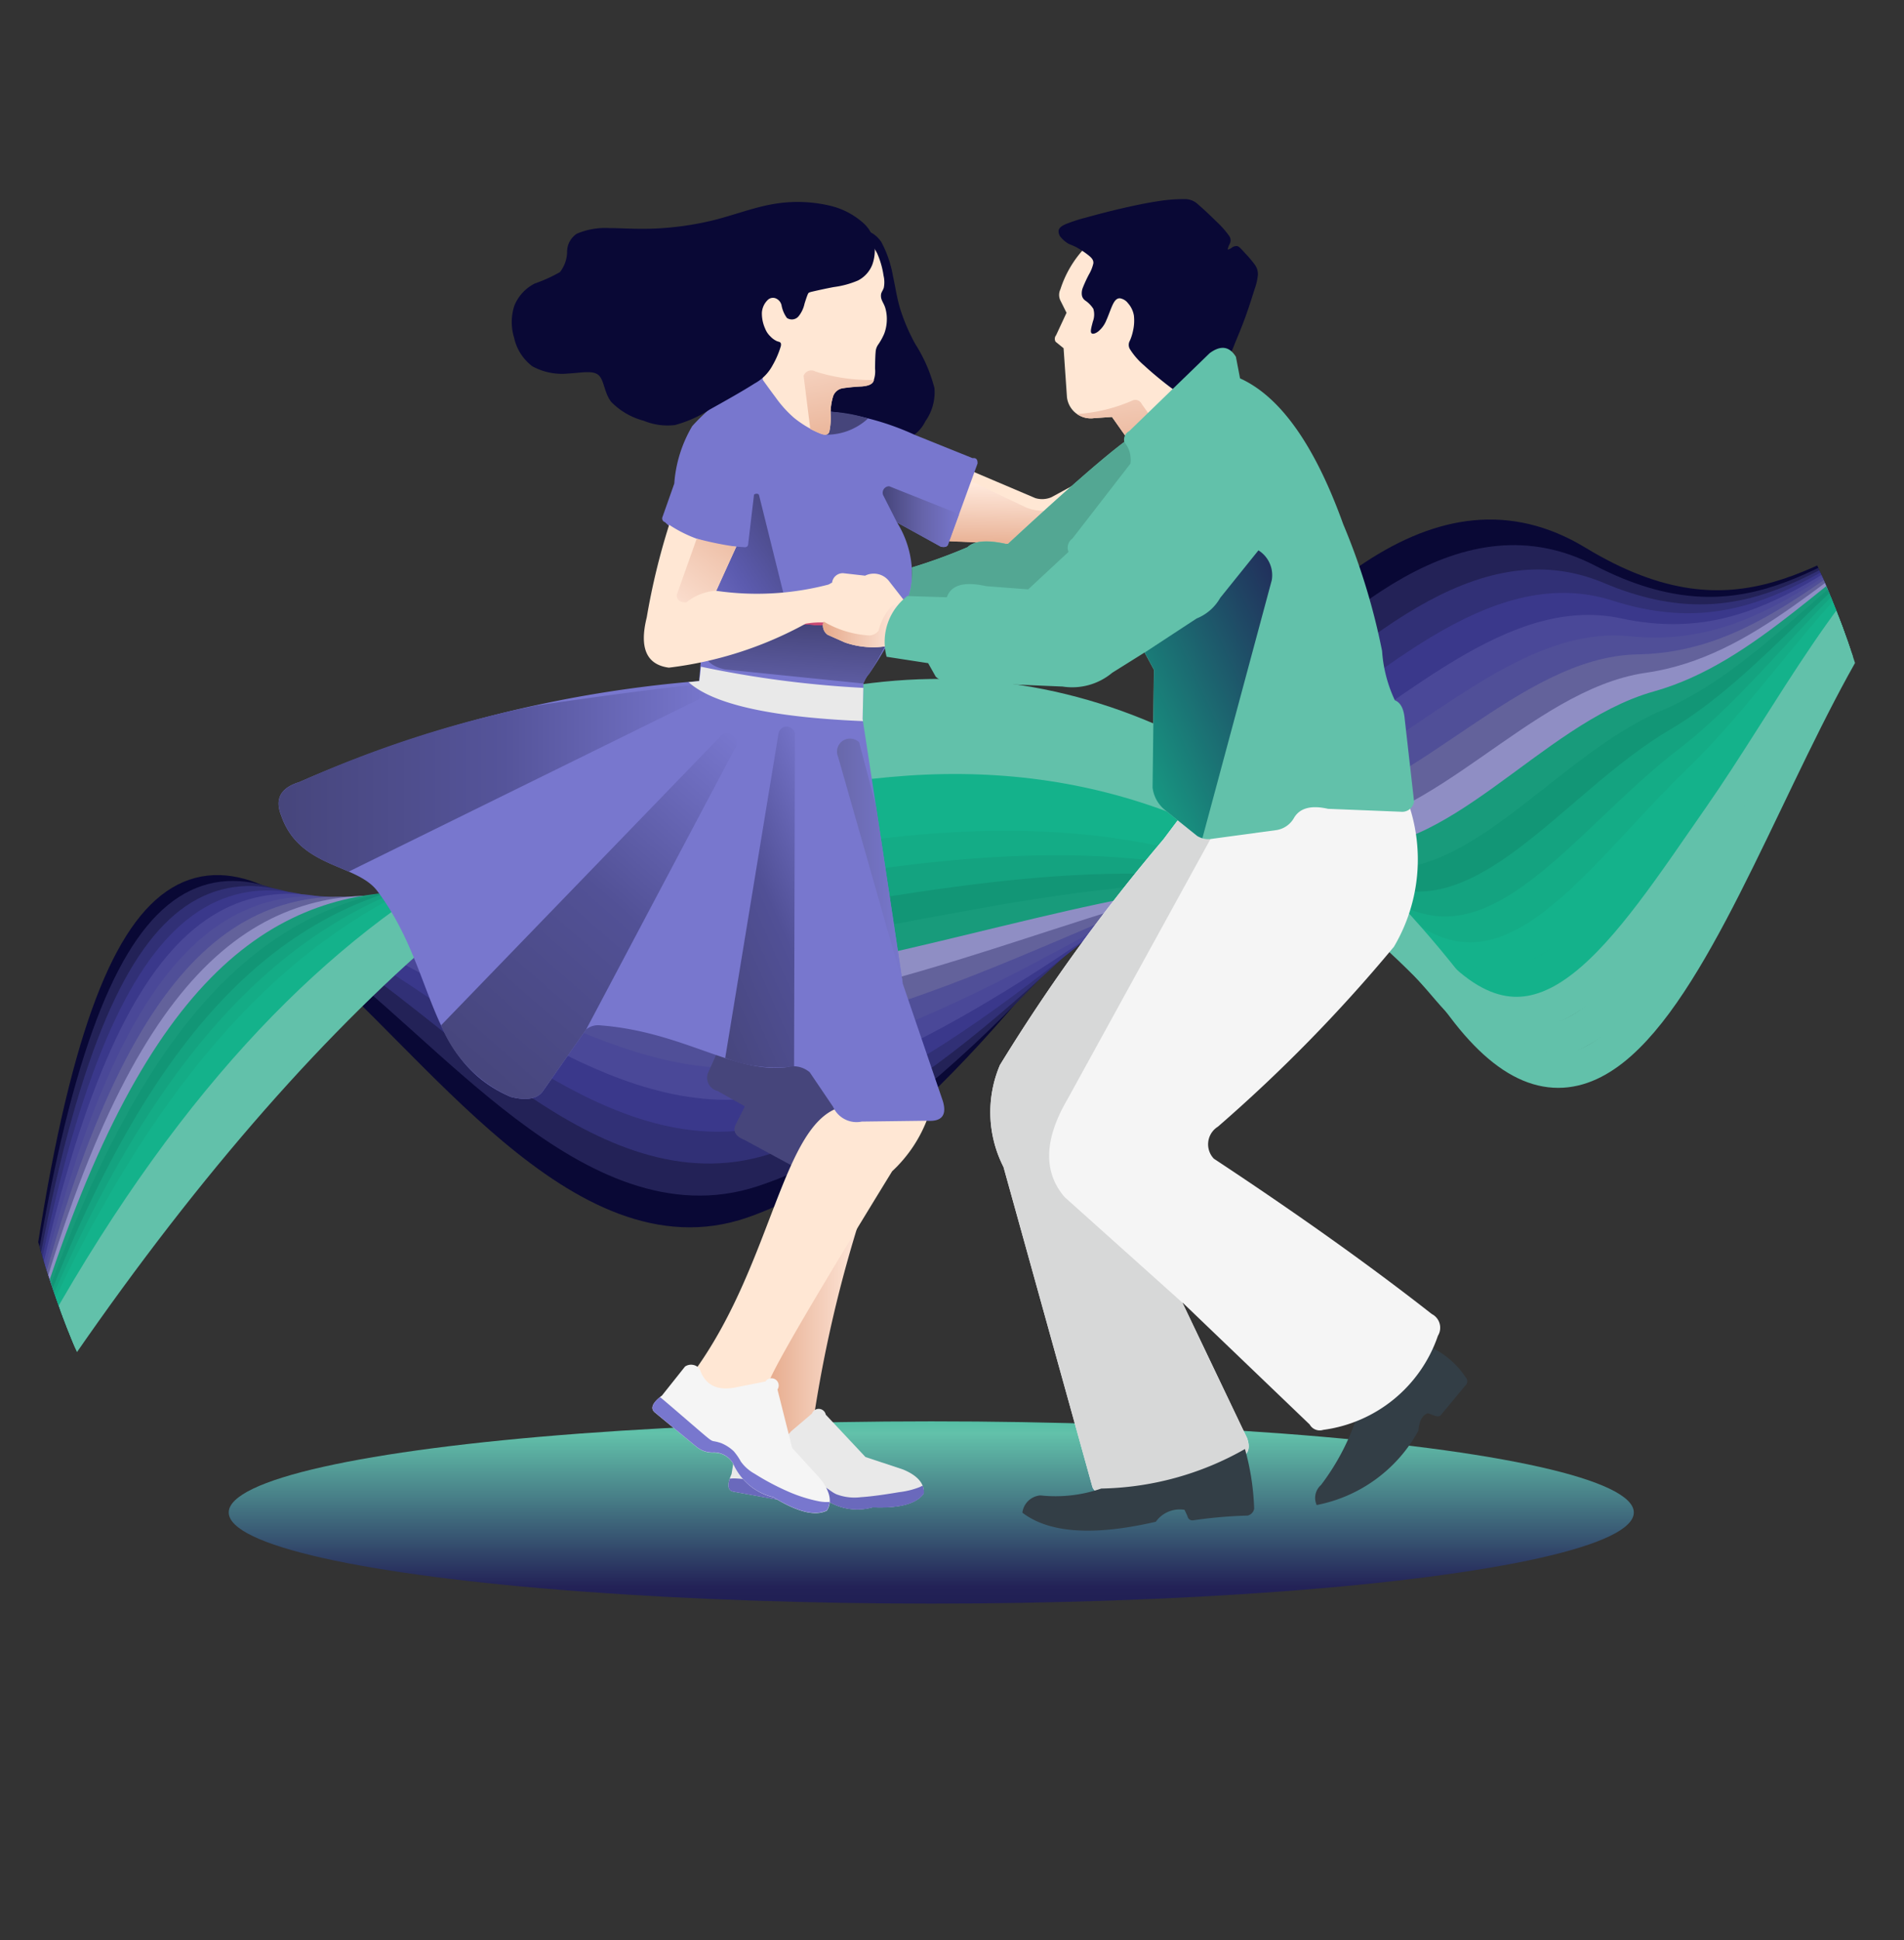 <svg xmlns="http://www.w3.org/2000/svg" xmlns:xlink="http://www.w3.org/1999/xlink" width="53" height="54" viewBox="0 0 53 54">
  <rect x="0" y="0" width="53" height="54" fill="#333333" stroke="none"/>
  <defs>
    <clipPath id="clip-path">
      <ellipse id="Ellipse_360" data-name="Ellipse 360" cx="26.5" cy="27" rx="26.5" ry="27" transform="translate(0.049 -0.312)" fill="#fff"/>
    </clipPath>
    <clipPath id="clip-path-2">
      <path id="_2" data-name="#2" d="M158.012,12.138a30.515,30.515,0,1,1-30.329,30.514A30.422,30.422,0,0,1,158.012,12.138Z" transform="translate(-127.682 -12.138)" fill="#aaa"/>
    </clipPath>
    <linearGradient id="linear-gradient" x1="0.5" y1="1.789" x2="0.5" y2="-0.346" gradientUnits="objectBoundingBox">
      <stop offset="0" stop-color="#7c39e8"/>
      <stop offset="0.002" stop-color="#090835"/>
      <stop offset="0.413" stop-color="#232257"/>
      <stop offset="0.807" stop-color="#62c1aa"/>
      <stop offset="1" stop-color="#14b28b"/>
    </linearGradient>
    <linearGradient id="linear-gradient-2" x1="0.487" y1="1.121" x2="0.52" y2="0.081" gradientUnits="objectBoundingBox">
      <stop offset="0" stop-color="#e6aa8b"/>
      <stop offset="0.458" stop-color="#f1c7b1"/>
      <stop offset="1" stop-color="#ffe8db"/>
    </linearGradient>
    <linearGradient id="linear-gradient-3" x1="0" y1="0.5" x2="1" y2="0.5" xlink:href="#linear-gradient-2"/>
    <linearGradient id="linear-gradient-4" x1="0.125" y1="0.976" x2="0.869" y2="-0.088" gradientUnits="objectBoundingBox">
      <stop offset="0" stop-color="#c94a73"/>
      <stop offset="0.002" stop-color="#46457b"/>
      <stop offset="0.527" stop-color="#525196"/>
      <stop offset="1" stop-color="#7877ce"/>
    </linearGradient>
    <linearGradient id="linear-gradient-5" y1="0.5" x2="1" y2="0.5" gradientUnits="objectBoundingBox">
      <stop offset="0" stop-color="#c94a73"/>
      <stop offset="0.002" stop-color="#46457b"/>
      <stop offset="0.527" stop-color="#55549a"/>
      <stop offset="1" stop-color="#7877ce"/>
    </linearGradient>
    <linearGradient id="linear-gradient-6" x1="0.375" y1="1.237" x2="0.991" y2="-0.076" gradientUnits="objectBoundingBox">
      <stop offset="0" stop-color="#c94a73"/>
      <stop offset="0.002" stop-color="#46457b"/>
      <stop offset="0.527" stop-color="#515096"/>
      <stop offset="1" stop-color="#7877ce"/>
    </linearGradient>
    <linearGradient id="linear-gradient-7" y1="0.5" x2="1" y2="0.5" gradientUnits="objectBoundingBox">
      <stop offset="0" stop-color="#f75b87"/>
      <stop offset="0.002" stop-color="#6868aa"/>
      <stop offset="1" stop-color="#7877ce"/>
    </linearGradient>
    <linearGradient id="linear-gradient-8" y1="0.5" x2="1" y2="0.5" gradientUnits="objectBoundingBox">
      <stop offset="0" stop-color="#c94a73"/>
      <stop offset="0.002" stop-color="#46457b"/>
      <stop offset="0.527" stop-color="#6664aa"/>
      <stop offset="1" stop-color="#7877ce"/>
    </linearGradient>
    <linearGradient id="linear-gradient-9" x1="0.531" y1="0.349" x2="0.343" y2="1.279" gradientUnits="objectBoundingBox">
      <stop offset="0" stop-color="#c94a73"/>
      <stop offset="0.002" stop-color="#46457b"/>
      <stop offset="0.527" stop-color="#6160a8"/>
      <stop offset="1" stop-color="#7877ce"/>
    </linearGradient>
    <linearGradient id="linear-gradient-10" x1="1.098" y1="0.168" x2="-0.194" y2="1.495" gradientUnits="objectBoundingBox">
      <stop offset="0" stop-color="#c94a73"/>
      <stop offset="0.002" stop-color="#46457b"/>
      <stop offset="0.527" stop-color="#5c5baf"/>
      <stop offset="1" stop-color="#7877ce"/>
    </linearGradient>
    <linearGradient id="linear-gradient-12" x1="1.319" y1="-0.737" x2="-0.216" y2="1.407" xlink:href="#linear-gradient-2"/>
    <linearGradient id="linear-gradient-13" x1="0.857" y1="1.951" x2="-0.033" y2="-1.745" xlink:href="#linear-gradient-2"/>
    <linearGradient id="linear-gradient-14" x1="0.742" y1="1.367" x2="0.205" y2="-0.95" xlink:href="#linear-gradient-2"/>
    <linearGradient id="linear-gradient-16" x1="-0.167" y1="1.088" x2="1.021" y2="-0.151" gradientUnits="objectBoundingBox">
      <stop offset="0" stop-color="#ad94fd"/>
      <stop offset="0.002" stop-color="#14b28b"/>
      <stop offset="1" stop-color="#232257"/>
    </linearGradient>
  </defs>
  <g id="Mask_Group_4" data-name="Mask Group 4" transform="translate(-0.049 0.312)" clip-path="url(#clip-path)">
    <g id="Group_3566" data-name="Group 3566" transform="translate(1.071 5.224)">
      <path id="Path_1" data-name="Path 1" d="M601.241,331.489c-3.135,1.384-5.572,3.879-10.142,1.107-7.652-4.643-14.384,14.727-23.243,17.787s-16.216-24.131-19.621,4.992" transform="translate(-548.235 -322.48)" fill="none" stroke="#090835" stroke-miterlimit="10" stroke-width="0.954"/>
      <path id="Path_2" data-name="Path 2" d="M601.233,331.753c-3.065,1.385-5.412,3.892-9.849,1.6-3.286-1.7-6.451,1.1-9.75,4.441-4.147,4.2-8.512,10.334-13.488,11.963-8.792,2.878-16.208-22.2-19.912,5.869" transform="translate(-548.235 -322.727)" fill="none" stroke="#232257" stroke-miterlimit="10" stroke-width="0.954"/>
      <path id="Path_3" data-name="Path 3" d="M601.225,332.018c-3,1.387-5.264,3.9-9.555,2.086-3.2-1.35-6.31,1.613-9.614,4.428-4.155,3.54-8.6,9.04-13.618,10.591-8.725,2.7-16.2-20.26-20.2,6.747" transform="translate(-548.235 -322.976)" fill="none" stroke="#313076" stroke-miterlimit="10" stroke-width="0.954"/>
      <path id="Path_4" data-name="Path 4" d="M601.217,332.282c-2.925,1.389-5.131,3.9-9.261,2.576-3.121-1-6.174,2.126-9.479,4.416-4.169,2.888-8.692,7.747-13.748,9.219-8.656,2.521-16.191-18.324-20.494,7.624" transform="translate(-548.235 -323.223)" fill="none" stroke="#3a388b" stroke-miterlimit="10" stroke-width="0.954"/>
      <path id="Path_5" data-name="Path 5" d="M601.209,332.547c-2.855,1.391-5.018,3.915-8.968,3.066-3.063-.659-6.044,2.641-9.343,4.4-4.191,2.239-8.782,6.455-13.878,7.848-8.586,2.346-16.182-16.388-20.785,8.5" transform="translate(-548.235 -323.471)" fill="none" stroke="#4a4898" stroke-miterlimit="10" stroke-width="0.954"/>
      <path id="Path_6" data-name="Path 6" d="M601.2,332.812c-2.785,1.393-4.926,3.939-8.674,3.556-3.024-.309-5.922,3.156-9.208,4.392-4.224,1.59-8.87,5.164-14.008,6.476-8.515,2.174-16.174-14.452-21.076,9.379" transform="translate(-548.235 -323.72)" fill="none" stroke="#504f98" stroke-miterlimit="10" stroke-width="0.954"/>
      <path id="Path_7" data-name="Path 7" d="M601.193,333.076c-2.715,1.394-4.854,3.985-8.381,4.045-3,.052-5.81,3.665-9.072,4.38-4.27.936-8.959,3.875-14.138,5.1-8.444,2-16.165-12.516-21.367,10.257" transform="translate(-548.235 -323.967)" fill="none" stroke="#63629b" stroke-miterlimit="10" stroke-width="0.954"/>
      <path id="Path_8" data-name="Path 8" d="M601.185,333.341c-2.646,1.4-4.8,4.061-8.087,4.535-3,.432-5.705,4.166-8.937,4.368-4.324.27-9.047,2.587-14.268,3.732-8.371,1.836-16.157-10.581-21.658,11.134" transform="translate(-548.235 -324.215)" fill="none" stroke="#8f8ec4" stroke-miterlimit="10" stroke-width="0.954"/>
      <path id="Path_9" data-name="Path 9" d="M601.177,333.605c-2.576,1.4-4.741,4.17-7.794,5.025-3,.839-5.6,4.655-8.8,4.356-4.382-.41-9.134,1.3-14.4,2.361-8.3,1.671-16.148-8.645-21.949,12.012" transform="translate(-548.235 -324.463)" fill="none" stroke="#189b7b" stroke-miterlimit="10" stroke-width="0.954"/>
      <path id="Path_10" data-name="Path 10" d="M601.169,333.87c-2.506,1.4-4.678,4.31-7.5,5.514-2.986,1.274-5.5,5.133-8.666,4.344-4.437-1.106-9.221.016-14.528.989-8.224,1.508-16.14-6.709-22.24,12.889" transform="translate(-548.235 -324.711)" fill="none" stroke="#129676" stroke-miterlimit="10" stroke-width="0.954"/>
      <path id="Path_11" data-name="Path 11" d="M601.161,334.135c-2.436,1.4-4.6,4.472-7.207,6-2.958,1.738-5.388,5.6-8.53,4.332-4.483-1.813-9.308-1.268-14.658-.383-8.15,1.348-16.131-4.773-22.531,13.767" transform="translate(-548.235 -324.96)" fill="none" stroke="#14a380" stroke-miterlimit="10" stroke-width="0.954"/>
      <path id="Path_12" data-name="Path 12" d="M601.153,334.4c-2.366,1.4-4.5,4.645-6.913,6.494-2.9,2.22-5.269,6.069-8.395,4.32-4.518-2.528-9.4-2.549-14.788-1.755-8.076,1.19-16.123-2.837-22.822,14.644" transform="translate(-548.235 -325.207)" fill="none" stroke="#14ac86" stroke-miterlimit="10" stroke-width="0.954"/>
      <path id="Path_13" data-name="Path 13" d="M601.145,334.664c-2.3,1.405-4.373,4.819-6.62,6.983-2.817,2.714-5.142,6.534-8.259,4.308-4.542-3.244-9.482-3.829-14.918-3.126-8,1.035-16.114-.9-23.113,15.522" transform="translate(-548.235 -325.455)" fill="none" stroke="#14b28b" stroke-miterlimit="10" stroke-width="0.954"/>
      <path id="Path_14" data-name="Path 14" d="M601.137,334.928c-2.226,1.407-4.229,4.987-6.326,7.473-2.705,3.207-5.01,7-8.124,4.3a18.58,18.58,0,0,0-15.048-4.5c-7.927.881-16.106,1.034-23.4,16.4" transform="translate(-548.235 -325.703)" fill="none" stroke="#14b28b" stroke-miterlimit="10" stroke-width="0.954"/>
      <path id="Path_15" data-name="Path 15" d="M601.129,335.193c-2.156,1.409-4.069,5.144-6.033,7.963-2.574,3.694-4.873,7.47-7.988,4.283-4.566-4.671-9.655-6.384-15.178-5.87-7.853.731-16.1,2.97-23.695,17.277" transform="translate(-548.235 -325.951)" fill="none" stroke="#62c1aa" stroke-miterlimit="10" stroke-width="0.954"/>
      <path id="Path_16" data-name="Path 16" d="M601.121,335.458c-2.086,1.41-3.9,5.29-5.739,8.452-2.429,4.171-4.733,7.942-7.853,4.271-4.571-5.379-9.742-7.658-15.308-7.242-7.779.582-16.089,4.906-23.986,18.154" transform="translate(-548.235 -326.199)" fill="none" stroke="#62c1aa" stroke-miterlimit="10" stroke-width="0.954"/>
      <path id="Path_17" data-name="Path 17" d="M601.113,335.722c-4.673,3.273-7.665,20.514-13.163,13.2-10.857-14.44-25.552-10.645-39.715,10.418" transform="translate(-548.235 -326.447)" fill="none" stroke="#62c1aa" stroke-miterlimit="10" stroke-width="0.954"/>
      <g id="Graphic_and_Element" data-name="Graphic and Element" transform="translate(5.345 0)">
        <g id="Group_2" data-name="Group 2" transform="translate(0 0)">
          <ellipse id="Ellipse_1" data-name="Ellipse 1" cx="19.556" cy="2.536" rx="19.556" ry="2.536" transform="translate(0 34.025)" fill="url(#linear-gradient)"/>
          <path id="Path_18" data-name="Path 18" d="M952.629,308.671l-.719,1.944,1.892.086,1.853-1.739-.8.436a.652.652,0,0,1-.455.026Z" transform="translate(-931.95 -301.097)" fill="#ffe7d4" fill-rule="evenodd"/>
          <path id="Path_19" data-name="Path 19" d="M952.537,312.6l-.627,1.7,1.892.086,1.008-.947a1.234,1.234,0,0,1-.66-.074Z" transform="translate(-931.95 -304.775)" fill-rule="evenodd" fill="url(#linear-gradient-2)"/>
          <path id="Path_20" data-name="Path 20" d="M848.981,565.815l.813,1.115q-.62.194-1.352,1.621l-1.394-.755q-.4-.161-.231-.463l.239-.472-.761-.429a.381.381,0,0,1-.274-.48l.286-.638a6.147,6.147,0,0,0,1.552.338A1.189,1.189,0,0,1,848.981,565.815Z" transform="translate(-832.689 -541.603)" fill="#46457b" fill-rule="evenodd"/>
          <path id="Path_21" data-name="Path 21" d="M872.781,643.967l.661-.493a36.613,36.613,0,0,1,1.334-5.721,41.347,41.347,0,0,0-2.651,4.391l.513,1.681A.193.193,0,0,0,872.781,643.967Z" transform="translate(-857.166 -609.487)" fill-rule="evenodd" fill="url(#linear-gradient-3)"/>
          <path id="Path_22" data-name="Path 22" d="M845.6,590.329l1.927.017a3.848,3.848,0,0,1-1.009,1.538q-3.166,5.153-3.438,5.878a1.18,1.18,0,0,1-1.172.43,1.053,1.053,0,0,1-.846-.813c2.143-3.01,2.411-6.893,4.065-7.291A.412.412,0,0,0,845.6,590.329Z" transform="translate(-828.051 -564.82)" fill="#ffe7d4" fill-rule="evenodd"/>
          <path id="Path_23" data-name="Path 23" d="M899.789,200.452a.831.831,0,0,1,.487.343,3.13,3.13,0,0,1,.322.934c.072.332.111.615.2.915a5.3,5.3,0,0,0,.429,1,4.239,4.239,0,0,1,.528,1.217,1.391,1.391,0,0,1-.252.924,1.023,1.023,0,0,1-.376.421.754.754,0,0,1-.446.019,2.655,2.655,0,0,0-.586-.058c-.228.01-.495.072-.717.075a1.2,1.2,0,0,1-.5-.1c-.1-.046-.128-.081-.135-.219a4.486,4.486,0,0,1,.025-.583.957.957,0,0,1,.131-.477.542.542,0,0,1,.382-.161,4.048,4.048,0,0,0,.5-.065c.123-.037.164-.1.187-.252s.027-.38.066-.55a1.942,1.942,0,0,1,.17-.409,1.285,1.285,0,0,0,.112-.414.952.952,0,0,0-.043-.357,2.322,2.322,0,0,0-.1-.247.41.41,0,0,1-.046-.245,1.173,1.173,0,0,0,.095-.286,1.485,1.485,0,0,0-.1-.518,2.056,2.056,0,0,0-.237-.487,2.745,2.745,0,0,0-.3-.369c-.088-.09-.145-.138-.108-.142A1.554,1.554,0,0,1,899.789,200.452Z" transform="translate(-882.111 -199.596)" fill="#090835" fill-rule="evenodd"/>
          <path id="Path_24" data-name="Path 24" d="M670.838,266.84a.848.848,0,0,0,.2-.537,7.476,7.476,0,0,1,2.332.64l1.619.652q.144-.021.137.149l-.827,2.27q-.046.077-.194.046l-1.22-.675a2.746,2.746,0,0,1-.1,3.061,8.968,8.968,0,0,1-.676,1.148.9.9,0,0,0-.16.274l-.023.984q.621,4.025,1.117,7.365l1.117,3.271q.179.6-.456.549l-1.8.023a.715.715,0,0,1-.8-.412l-.65-.961a.708.708,0,0,0-.642-.142c-1.445.186-2.876-.981-5.173-1.162a.532.532,0,0,0-.41.114l-1.186,1.693q-.227.355-.912.183c-2.379-1.021-2.068-3.551-3.714-5.731-.58-.768-2.163-.63-2.672-2.092q-.283-.7.5-.938a34.541,34.541,0,0,1,11.128-2.813,31.674,31.674,0,0,0,.137-3.866,2.09,2.09,0,0,1-1.083-.555.11.11,0,0,1-.068-.154l.325-.921a3.653,3.653,0,0,1,.5-1.6,6.3,6.3,0,0,1,2.018-1.481,8.521,8.521,0,0,0,1.443,1.321A.3.3,0,0,1,670.838,266.84Z" transform="translate(-654.282 -260.379)" fill="#7877ce" fill-rule="evenodd"/>
          <path id="Path_25" data-name="Path 25" d="M731.819,432.95l-1.186,1.693q-.227.355-.912.183a3.672,3.672,0,0,1-1.94-1.993l7.84-8.108a.278.278,0,0,1,.328.426Z" transform="translate(-721.871 -409.831)" fill-rule="evenodd" fill="url(#linear-gradient-4)"/>
          <path id="Path_26" data-name="Path 26" d="M657.633,407.944c-.688-.3-1.538-.556-1.886-1.556q-.283-.7.5-.938a31.135,31.135,0,0,1,6.612-2.134q3.089-.451,4.638-.6a.212.212,0,0,1,.293.221l-10.16,5Z" transform="translate(-654.282 -389.217)" fill-rule="evenodd" fill="url(#linear-gradient-5)"/>
          <path id="Path_27" data-name="Path 27" d="M842.533,395.938l-.02.863.01.062q-3.831-.16-4.856-1.085l.3-.03q.025-.175.045-.4A29.158,29.158,0,0,0,842.533,395.938Z" transform="translate(-824.868 -382.328)" fill="#e9e9e9" fill-rule="evenodd"/>
          <path id="Path_28" data-name="Path 28" d="M855.8,431.269a1.124,1.124,0,0,0-.2.019,3.922,3.922,0,0,1-1.717-.255l1.487-9.048a.231.231,0,0,1,.453.026l-.023,9.258Z" transform="translate(-840.063 -407.122)" fill-rule="evenodd" fill="url(#linear-gradient-6)"/>
          <path id="Path_30" data-name="Path 30" d="M904.731,429.062q.4,2.625.743,4.926l-1.8-6.31a.362.362,0,0,1,.588-.4Z" transform="translate(-886.712 -412.151)" fill-rule="evenodd" fill="url(#linear-gradient-7)"/>
          <path id="Path_31" data-name="Path 31" d="M897.6,282.962a.849.849,0,0,0,.2-.537,4.111,4.111,0,0,1,1.043.189,1.694,1.694,0,0,1-1.161.45Z" transform="translate(-881.049 -276.501)" fill="#46457b" fill-rule="evenodd"/>
          <path id="Path_32" data-name="Path 32" d="M926.032,316.193l-.314.861q-.046.077-.194.046l-1.22-.675-.371-.732a.18.18,0,0,1,.154-.275Z" transform="translate(-905.702 -307.42)" fill-rule="evenodd" fill="url(#linear-gradient-8)"/>
          <path id="Path_29" data-name="Path 29" d="M849.573,362.92c-.21.422-.9,1.775-1.145,2.118a.9.9,0,0,0-.16.275l-3.851-.392q-.619-.129-.634-.67h0l3.056-1.169,1.751-.275C849.4,362.652,857.22,366.223,849.573,362.92Z" transform="translate(-830.601 -351.824)" fill-rule="evenodd" fill="url(#linear-gradient-9)"/>
          <path id="Path_33" data-name="Path 33" d="M848.86,321.423a2.982,2.982,0,0,0,1.943.077l-.684-2.752q-.048-.056-.137-.006l-.16,1.35q0,.136-.131.114l-.2-.013Z" transform="translate(-835.36 -310.513)" fill-rule="evenodd" fill="url(#linear-gradient-10)"/>
          <path id="Path_34" data-name="Path 34" d="M820.4,333.088a3.69,3.69,0,0,1-1.867-.609,18.966,18.966,0,0,0-.624,2.576q-.318,1.277.616,1.4a10.51,10.51,0,0,0,3.808-1.224,2.386,2.386,0,0,1,.741-.011,1.825,1.825,0,0,1,.245-1.178,7.88,7.88,0,0,1-3.478.274Z" transform="translate(-806.273 -323.408)" fill="#ffe7d4" fill-rule="evenodd"/>
          <path id="Path_35" data-name="Path 35" d="M894.429,358.421q.168,0,.4.02a1.825,1.825,0,0,1,.245-1.178q-.271.057-.522.1a.519.519,0,0,0-.049.416A.706.706,0,0,0,894.429,358.421Z" transform="translate(-878.027 -346.633)" fill-rule="evenodd" fill="url(#linear-gradient-3)"/>
          <path id="Path_36" data-name="Path 36" d="M834.036,338.822a8.951,8.951,0,0,1-1.1-.224l-.556,1.565q0,.212.265.21a1.5,1.5,0,0,1,.837-.327Z" transform="translate(-819.909 -329.142)" fill-rule="evenodd" fill="url(#linear-gradient-12)"/>
          <path id="Path_37" data-name="Path 37" d="M1005.061,199.528a2.392,2.392,0,0,0-3.69-2.994,3.016,3.016,0,0,0-.889,1.355.357.357,0,0,0,0,.309l.171.343-.291.626a.157.157,0,0,0-.013.18l.222.18.094,1.364a.668.668,0,0,0,.753.583l.5-.034.479.678,2.7-1.664Q1005.061,199.528,1005.061,199.528Z" transform="translate(-977.332 -195.371)" fill="#ffe7d4" fill-rule="evenodd"/>
          <path id="Path_38" data-name="Path 38" d="M1010.181,277.551a.665.665,0,0,0,.474.115l.5-.034.479.678.755-.465-.41-.577a.193.193,0,0,0-.239-.1A4.609,4.609,0,0,1,1010.181,277.551Z" transform="translate(-986.568 -271.563)" fill-rule="evenodd" fill="url(#linear-gradient-13)"/>
          <path id="Path_39" data-name="Path 39" d="M1002.574,189.562a2.355,2.355,0,0,1,.334.226c.09.076.127.133.118.214a1.074,1.074,0,0,1-.124.309,3.769,3.769,0,0,0-.165.357.416.416,0,0,0-.031.21.225.225,0,0,0,.091.153.811.811,0,0,1,.229.233.554.554,0,0,1-.013.355c-.033.129-.073.26-.046.312s.121.023.2-.04a.771.771,0,0,0,.221-.307c.067-.147.13-.345.191-.462s.121-.154.19-.15a.348.348,0,0,1,.219.133.69.69,0,0,1,.168.35,1.287,1.287,0,0,1-.03.443,1.319,1.319,0,0,1-.083.254.232.232,0,0,0,0,.232,1.961,1.961,0,0,0,.4.459c.214.2.507.438.687.575s.245.172.351.16a1.07,1.07,0,0,0,.435-.189,6.167,6.167,0,0,0,.557-.432,1.423,1.423,0,0,0,.295-.3,2.635,2.635,0,0,0,.191-.412c.078-.19.187-.447.291-.73s.2-.592.266-.8a1.609,1.609,0,0,0,.091-.4.444.444,0,0,0-.087-.28,3.282,3.282,0,0,0-.279-.329c-.09-.1-.15-.17-.207-.187a.21.21,0,0,0-.162.051c-.051.031-.1.057-.105.036a.569.569,0,0,1,.057-.153.211.211,0,0,0-.018-.219,2.549,2.549,0,0,0-.355-.4c-.165-.164-.365-.353-.5-.466a.525.525,0,0,0-.383-.157,4.517,4.517,0,0,0-.77.063c-.311.047-.65.119-1,.2s-.713.177-.985.253a4.151,4.151,0,0,0-.571.187c-.117.054-.168.106-.181.166a.243.243,0,0,0,.067.2.807.807,0,0,0,.208.174C1002.413,189.489,1002.473,189.506,1002.574,189.562Z" transform="translate(-978.959 -188.205)" fill="#090835" fill-rule="evenodd"/>
          <path id="Path_40" data-name="Path 40" d="M863.648,193.69a2.183,2.183,0,0,1,.378.509,2.361,2.361,0,0,1,.18.626.782.782,0,0,1,.007.332c-.02.069-.06.114-.074.17a.3.3,0,0,0,.021.182c.024.06.061.114.09.2a1.082,1.082,0,0,1,.047.336,1.141,1.141,0,0,1-.071.389,1.679,1.679,0,0,1-.164.3.394.394,0,0,0-.077.217c-.011.111-.014.3-.016.459a.756.756,0,0,1-.053.367c-.051.08-.154.112-.314.127a5.065,5.065,0,0,0-.524.049.338.338,0,0,0-.276.224,1.629,1.629,0,0,0-.07.5,1.816,1.816,0,0,1-.037.492c-.041.1-.133.1-.314.019a2.958,2.958,0,0,1-.667-.407,3.218,3.218,0,0,1-.51-.565c-.136-.181-.247-.336-.359-.491a3.509,3.509,0,0,1-.009-.421,2.227,2.227,0,0,0-.023-.624,3.438,3.438,0,0,0-.292-.643,3.1,3.1,0,0,1-.271-.839,2.554,2.554,0,0,1,.015-1.179,1.457,1.457,0,0,1,.7-.8A1.9,1.9,0,0,1,862,192.99a3.11,3.11,0,0,1,1.1.267A1.572,1.572,0,0,1,863.648,193.69Z" transform="translate(-845.978 -192.687)" fill="#ffe7d4" fill-rule="evenodd"/>
          <path id="Path_41" data-name="Path 41" d="M890.743,264.387a.234.234,0,0,1-.025.055c-.051.08-.154.112-.314.127a5.05,5.05,0,0,0-.524.049.338.338,0,0,0-.277.224,1.632,1.632,0,0,0-.07.5,1.817,1.817,0,0,1-.037.492c-.041.1-.133.1-.314.019-.062-.027-.135-.062-.213-.1l-.187-1.483a.228.228,0,0,1,.325-.12A5.03,5.03,0,0,0,890.743,264.387Z" transform="translate(-872.78 -259.347)" fill-rule="evenodd" fill="url(#linear-gradient-14)"/>
          <path id="Path_42" data-name="Path 42" d="M769.342,190.652a1.183,1.183,0,0,1-.052.591.838.838,0,0,1-.4.445,2.539,2.539,0,0,1-.676.183c-.236.045-.46.095-.576.122s-.125.032-.146.08-.052.14-.09.261a.837.837,0,0,1-.173.359.245.245,0,0,1-.318.037.861.861,0,0,1-.149-.352.273.273,0,0,0-.151-.188.209.209,0,0,0-.227.034.54.54,0,0,0-.169.36,1.028,1.028,0,0,0,.092.446.6.6,0,0,0,.146.216.568.568,0,0,0,.182.131c.065.024.131.017.108.136a2.5,2.5,0,0,1-.234.543,1.237,1.237,0,0,1-.5.5c-.31.2-.844.5-1.252.727a3.4,3.4,0,0,1-.966.429,1.731,1.731,0,0,1-.869-.122,1.938,1.938,0,0,1-.907-.53c-.193-.256-.19-.606-.351-.742s-.485-.058-.837-.041a1.721,1.721,0,0,1-1-.2,1.352,1.352,0,0,1-.51-.8,1.461,1.461,0,0,1,.009-.891,1.189,1.189,0,0,1,.567-.614,4.142,4.142,0,0,0,.7-.317.932.932,0,0,0,.2-.578.6.6,0,0,1,.271-.491,2.005,2.005,0,0,1,.884-.157c.357,0,.735.033,1.228.016a8.449,8.449,0,0,0,1.676-.231c.577-.143,1.124-.358,1.678-.453a3.923,3.923,0,0,1,1.556.04,2.116,2.116,0,0,1,.957.492A.909.909,0,0,1,769.342,190.652Z" transform="translate(-751.374 -189.417)" fill="#090835" fill-rule="evenodd"/>
          <path id="Path_43" data-name="Path 43" d="M1118.955,695.592a3.737,3.737,0,0,1-1.9,1.913,6.5,6.5,0,0,1-1.026,1.981.479.479,0,0,0-.12.557,4.119,4.119,0,0,0,2.831-2.067q.032-.408.265-.489l.162.06q.142.059.2-.009l.675-.815a.158.158,0,0,0,.017-.232A2.382,2.382,0,0,0,1118.955,695.592Z" transform="translate(-1085.625 -663.689)" fill="#333e46" fill-rule="evenodd"/>
          <path id="Path_44" data-name="Path 44" d="M982.887,454.8q.3.072.357-.163a4.772,4.772,0,0,1-.376,4.06,42.919,42.919,0,0,1-4.9,5.009.579.579,0,0,0-.114.892q3.51,2.318,6.066,4.323a.428.428,0,0,1,.171.606,3.92,3.92,0,0,1-3.193,2.619.32.32,0,0,1-.376-.149l-3.546-3.4,1.807,3.785q.106.312-.057.457A9.489,9.489,0,0,1,974.7,473.9a.245.245,0,0,1-.228-.172l-2.474-8.9a3.356,3.356,0,0,1-.1-2.836,50.155,50.155,0,0,1,4.549-6.279l.451-.6.479.366a.625.625,0,0,0,.462.109l1.773-.28a.622.622,0,0,0,.331-.177.806.806,0,0,1,1.075-.38Z" transform="translate(-950.432 -437.884)" fill="#f5f5f5" fill-rule="evenodd"/>
          <path id="Path_45" data-name="Path 45" d="M976.973,475.671l1.807,3.785q.106.312-.057.458a9.489,9.489,0,0,1-4.025,1.052.245.245,0,0,1-.228-.172L972,471.9a3.356,3.356,0,0,1-.1-2.836,50.163,50.163,0,0,1,4.549-6.279l.451-.6.479.366a.629.629,0,0,0,.44.112l-4.041,7.354q-.978,1.674-.076,2.722Z" transform="translate(-950.432 -444.954)" fill="#d7d8d8" fill-rule="evenodd"/>
          <path id="Path_46" data-name="Path 46" d="M898.52,355.926a1.541,1.541,0,0,1,.458-1.256l-.417-.535a.539.539,0,0,0-.677-.165l-.609-.069a.3.3,0,0,0-.31.263.354.354,0,0,0-.176.492.385.385,0,0,0-.027.535.309.309,0,0,0,.082.425l.479.213A2.389,2.389,0,0,0,898.52,355.926Z" transform="translate(-880.17 -343.483)" fill="#ffe7d4" fill-rule="evenodd"/>
          <path id="Path_47" data-name="Path 47" d="M899.171,368.835a1.552,1.552,0,0,1,.349-1.138.233.233,0,0,0-.258.042,1.569,1.569,0,0,0-.354.672.351.351,0,0,1-.242.132,2.789,2.789,0,0,1-1.283-.386.309.309,0,0,0,.112.369l.479.213A2.389,2.389,0,0,0,899.171,368.835Z" transform="translate(-880.82 -356.392)" fill-rule="evenodd" fill="url(#linear-gradient-3)"/>
          <path id="Path_48" data-name="Path 48" d="M934.868,255.084q1.687.765,2.873,4.062a18.31,18.31,0,0,1,1.081,3.527,3.8,3.8,0,0,0,.356,1.372q.236.09.274.522l.26,2.292a.333.333,0,0,1-.356.288l-2.039-.082q-.7-.159-.944.247a.681.681,0,0,1-.479.343l-1.82.247a.581.581,0,0,1-.4-.082l-.889-.714a.948.948,0,0,1-.356-.631s.014-1.093.041-3.28l-.26-.48-.9.563a1.736,1.736,0,0,1-1.382.384l-3.243-.137a.533.533,0,0,1-.287-.137l-.212-.377-1.156-.178a1.6,1.6,0,0,1,.575-1.688l-.01-.012h0l.049.013a2.144,2.144,0,0,0,.091-.8,15.073,15.073,0,0,0,1.547-.564q.284-.275,1.115-.082,2.35-2.177,3.25-2.848a.265.265,0,0,1,.137-.3l2.237-2.168q.46-.342.732.1Z" transform="translate(-906.717 -250.089)" fill="#62c1aa" fill-rule="evenodd"/>
          <path id="Path_49" data-name="Path 49" d="M1041.843,351.785a.8.8,0,0,1-.142-.063l-.889-.714a.948.948,0,0,1-.356-.631l.041-3.28-.26-.48,1.444-.947a1.321,1.321,0,0,0,.659-.576l1.063-1.321a.815.815,0,0,1,.371.83Z" transform="translate(-1014.74 -333.991)" fill-rule="evenodd" fill="url(#linear-gradient-16)"/>
          <path id="Path_50" data-name="Path 50" d="M934.787,299.3a15.1,15.1,0,0,0,1.547-.564q.284-.275,1.115-.082,2.351-2.177,3.25-2.848a.766.766,0,0,1,.171.6l-1.615,2.086a.31.31,0,0,0-.109.371l-1.122,1.043-1.17-.089q-.916-.205-1.095.309l-1.063-.033a2.144,2.144,0,0,0,.091-.8Zm-.091.8h-.038l-.01-.012Z" transform="translate(-915.77 -289.038)" fill="#53a793" fill-rule="evenodd"/>
          <path id="Path_51" data-name="Path 51" d="M988.017,742.754a8.374,8.374,0,0,0,4-1.1,6.956,6.956,0,0,1,.256,1.664.241.241,0,0,1-.182.189,12.925,12.925,0,0,0-1.507.13.137.137,0,0,1-.165-.109l-.084-.181a.817.817,0,0,0-.8.332q-2.6.6-3.714-.253a.55.55,0,0,1,.5-.481A3.9,3.9,0,0,0,988.017,742.754Z" transform="translate(-963.729 -706.859)" fill="#333e46" fill-rule="evenodd"/>
          <path id="Path_52" data-name="Path 52" d="M855.55,725.841q-.266-.039-.066-.492l.163-.979a.292.292,0,0,1,.377-.135.745.745,0,0,0,1.117-.075l.582-.495a.2.2,0,0,1,.384.031l1.105,1.178,1.05.349q.6.251.574.662-.295.434-1.423.388a1.566,1.566,0,0,1-1.378-.261.589.589,0,0,0-.626.009.681.681,0,0,1-.468.072Z" transform="translate(-841.488 -689.857)" fill="#e9e9e9" fill-rule="evenodd"/>
          <path id="Path_53" data-name="Path 53" d="M855.55,754.977q-.226-.033-.116-.365a.98.98,0,0,1,.108-.007c.3,0,.831.107,1.191.146a3.475,3.475,0,0,0,.742,0,1.288,1.288,0,0,1,.533.055c.145.059.241.169.392.239a1.415,1.415,0,0,0,.685.082c.327-.02.774-.09,1.069-.14a2.261,2.261,0,0,0,.566-.14c.028-.013.056-.027.083-.041a.49.49,0,0,1,.036.218q-.295.434-1.423.388a1.566,1.566,0,0,1-1.378-.261.589.589,0,0,0-.626.009.681.681,0,0,1-.468.073Z" transform="translate(-841.488 -718.992)" fill="#6a69bc" fill-rule="evenodd"/>
          <path id="Path_54" data-name="Path 54" d="M821.717,705.595q-.222-.17.188-.48l.641-.806a.3.3,0,0,1,.41.069q.228.687,1.052.5l.778-.154a.2.2,0,0,1,.334.223l.41,1.63.778.849q.416.531.188.892-.487.245-1.488-.369a1.633,1.633,0,0,1-1.12-.935.613.613,0,0,0-.573-.309.708.708,0,0,1-.462-.172Z" transform="translate(-809.845 -671.809)" fill="#f5f5f5" fill-rule="evenodd"/>
          <path id="Path_55" data-name="Path 55" d="M821.717,719.015q-.206-.158.133-.437l.138.115c.253.214.726.625.985.846s.3.252.361.267a1.2,1.2,0,0,1,.227.058,1.151,1.151,0,0,1,.34.221,1.643,1.643,0,0,1,.2.29,1.152,1.152,0,0,0,.379.336,7.022,7.022,0,0,0,.963.509,4.134,4.134,0,0,0,.836.261,1.158,1.158,0,0,0,.288.018h.005a.506.506,0,0,1-.079.235q-.487.245-1.488-.369a1.633,1.633,0,0,1-1.12-.935.613.613,0,0,0-.573-.309.708.708,0,0,1-.462-.172Z" transform="translate(-809.845 -685.23)" fill="#7877ce" fill-rule="evenodd"/>
        </g>
      </g>
    </g>
  </g>
</svg>
